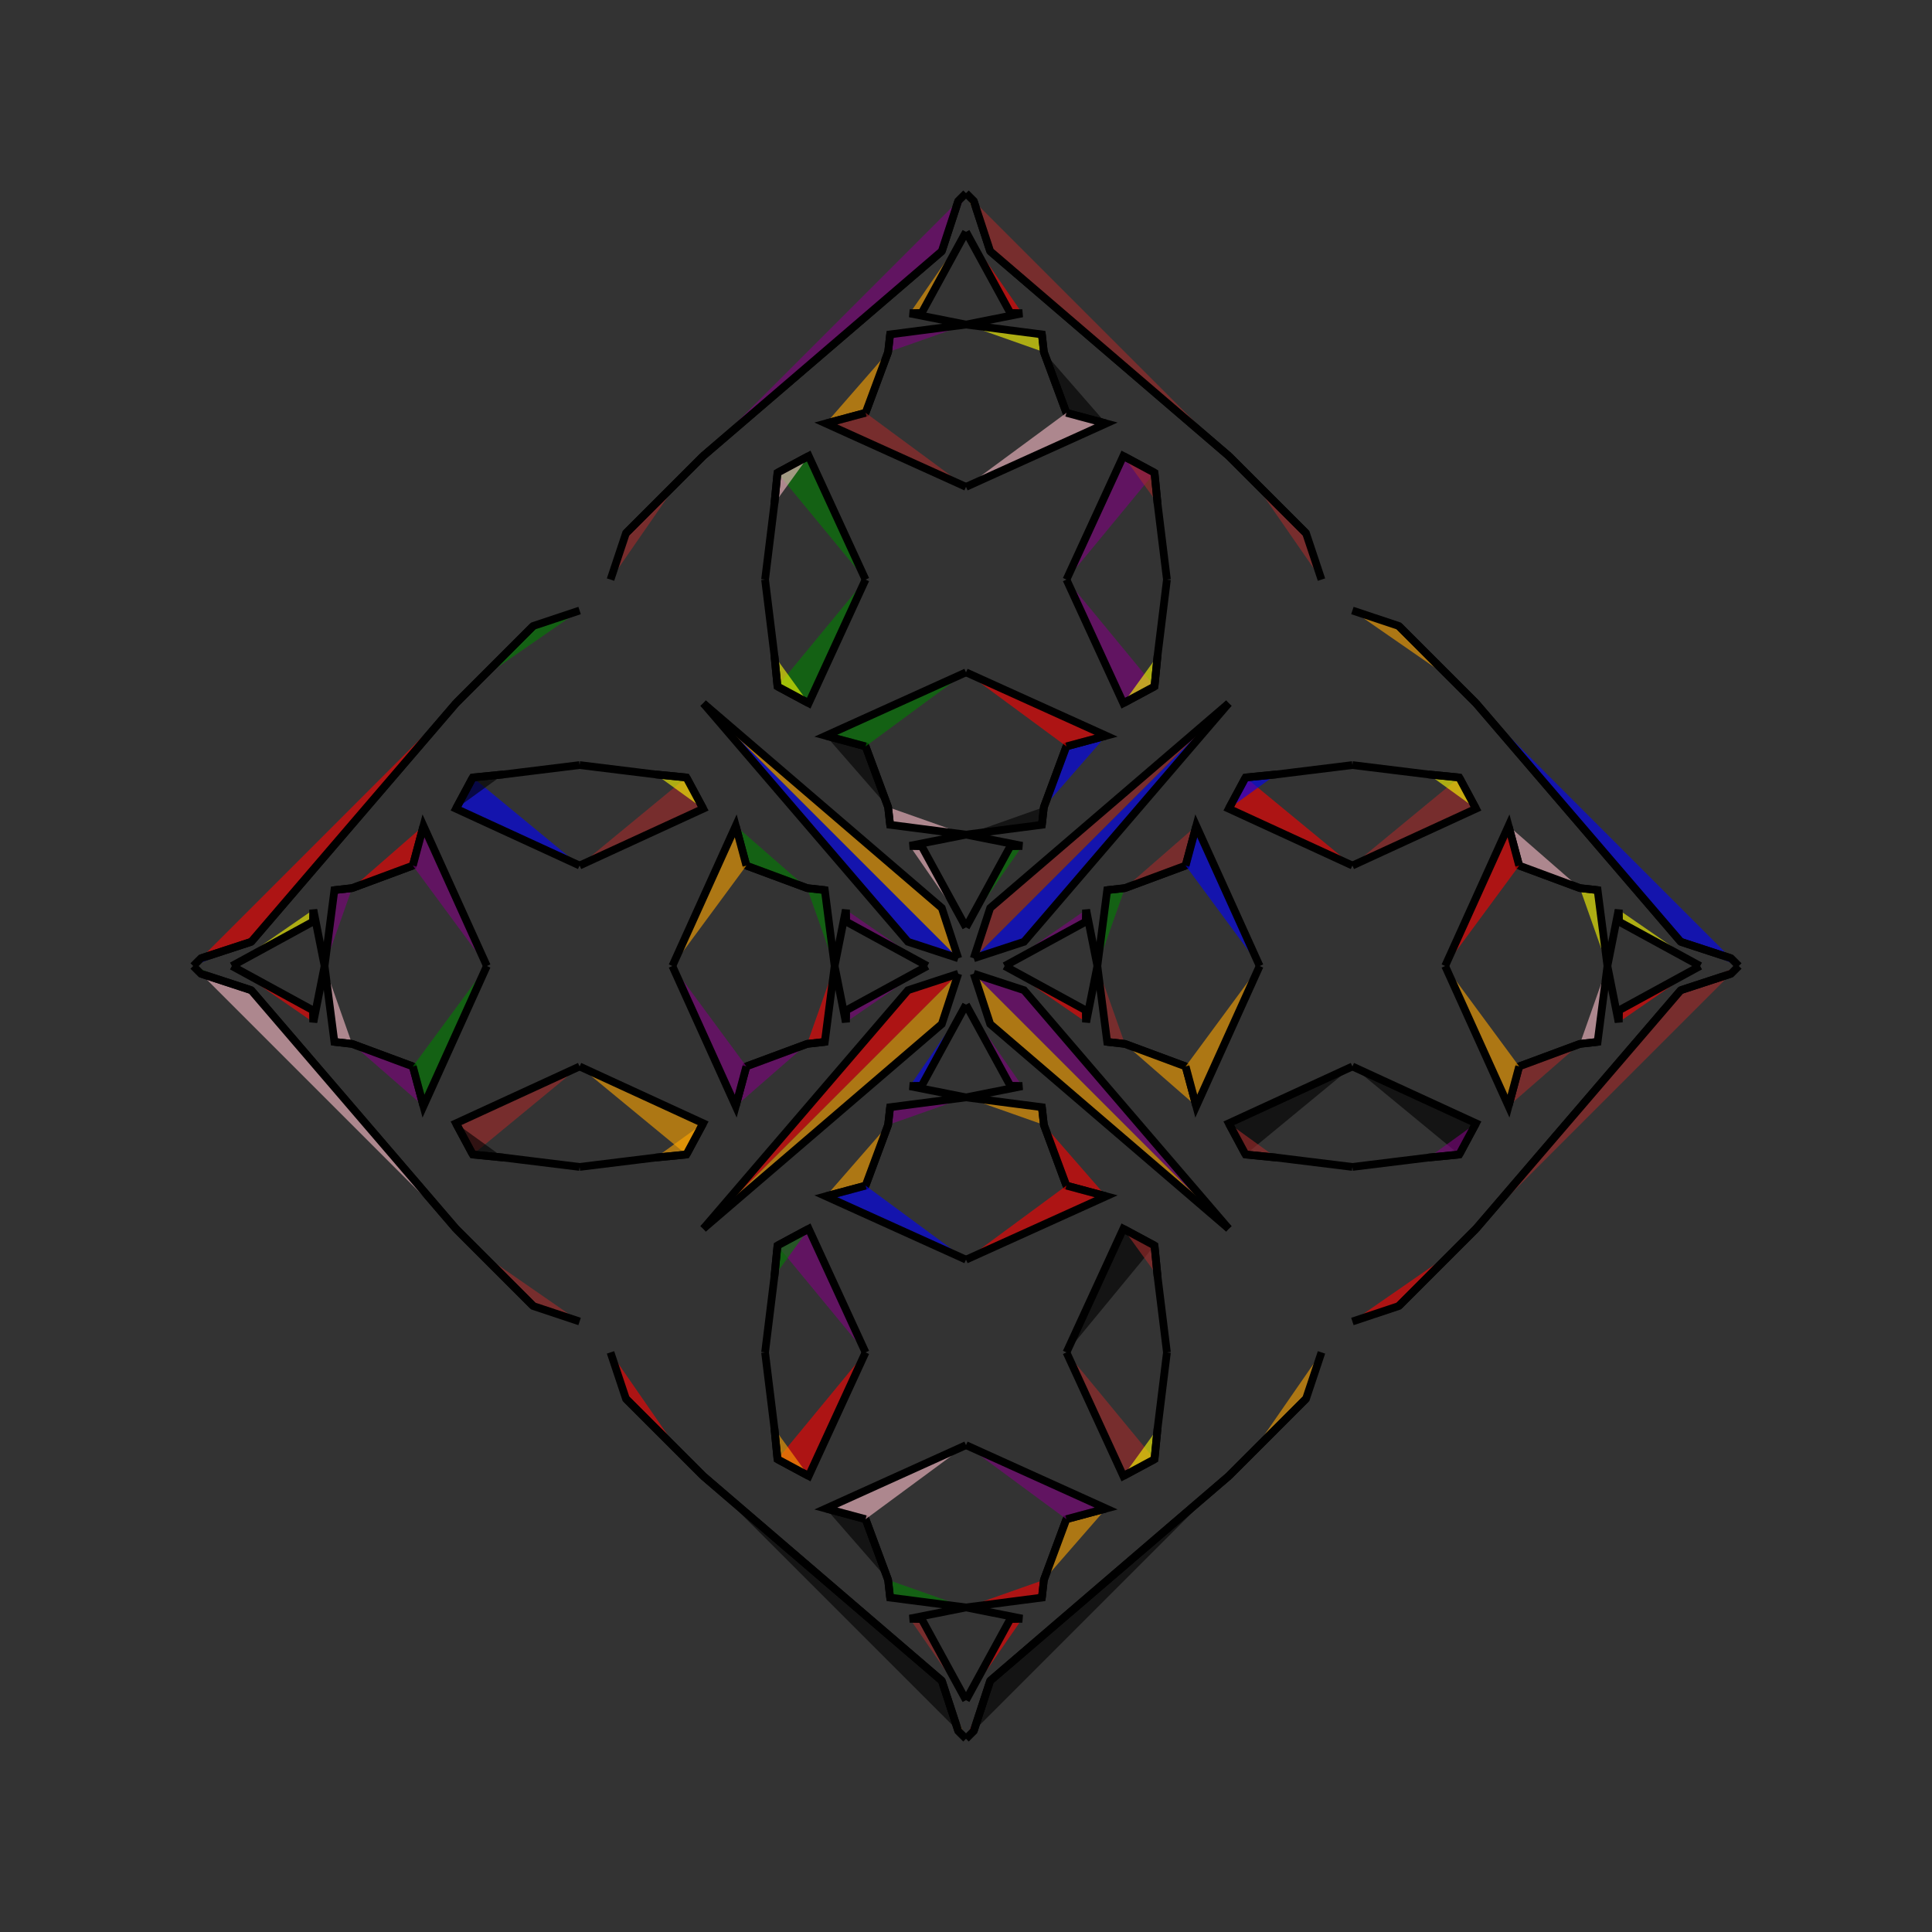 <?xml version="1.0" encoding="UTF-8"?>
<svg xmlns="http://www.w3.org/2000/svg" xmlns:xlink="http://www.w3.org/1999/xlink"
     width="250" height="250" viewBox="-125.0 -125.0 250 250">
<rect x="-125.0" y="-125.0" width="250" height="250" fill="#333333" stroke="none"/>
<defs>
</defs>
<path d="M5.0,-0.0 L15.515,-5.744 L15.55,-7.281" fill="purple" fill-opacity="0.6" stroke="black" stroke-width="1" />
<path d="M5.0,-0.0 L15.515,5.744 L15.55,7.281" fill="red" fill-opacity="0.6" stroke="black" stroke-width="1" />
<path d="M15.515,-5.744 L15.55,-7.281 L17.0,-0.0" fill="brown" fill-opacity="0.6" stroke="black" stroke-width="1" />
<path d="M15.515,5.744 L15.55,7.281 L17.0,-0.0" fill="black" fill-opacity="0.6" stroke="black" stroke-width="1" />
<path d="M17.0,-0.0 L18.272,-9.821 L20.558,-10.077" fill="green" fill-opacity="0.6" stroke="black" stroke-width="1" />
<path d="M17.0,-0.0 L18.272,9.821 L20.558,10.077" fill="brown" fill-opacity="0.6" stroke="black" stroke-width="1" />
<path d="M18.272,-9.821 L20.558,-10.077 L28.419,-12.993" fill="green" fill-opacity="0.6" stroke="black" stroke-width="1" />
<path d="M18.272,9.821 L20.558,10.077 L28.419,12.993" fill="pink" fill-opacity="0.6" stroke="black" stroke-width="1" />
<path d="M20.558,-10.077 L28.419,-12.993 L29.797,-18.136" fill="brown" fill-opacity="0.6" stroke="black" stroke-width="1" />
<path d="M20.558,10.077 L28.419,12.993 L29.797,18.136" fill="orange" fill-opacity="0.6" stroke="black" stroke-width="1" />
<path d="M28.419,-12.993 L29.797,-18.136 L38.0,-0.0" fill="blue" fill-opacity="0.6" stroke="black" stroke-width="1" />
<path d="M28.419,12.993 L29.797,18.136 L38.0,-0.0" fill="orange" fill-opacity="0.6" stroke="black" stroke-width="1" />
<path d="M50.0,-13.0 L34.005,-20.355 L36.175,-24.394" fill="red" fill-opacity="0.6" stroke="black" stroke-width="1" />
<path d="M50.0,13.0 L34.005,20.355 L36.175,24.394" fill="black" fill-opacity="0.6" stroke="black" stroke-width="1" />
<path d="M34.005,-20.355 L36.175,-24.394 L40.138,-24.786" fill="blue" fill-opacity="0.6" stroke="black" stroke-width="1" />
<path d="M34.005,20.355 L36.175,24.394 L40.138,24.786" fill="brown" fill-opacity="0.6" stroke="black" stroke-width="1" />
<path d="M36.175,-24.394 L40.138,-24.786 L50.0,-26.0" fill="black" fill-opacity="0.6" stroke="black" stroke-width="1" />
<path d="M36.175,24.394 L40.138,24.786 L50.0,26.0" fill="red" fill-opacity="0.6" stroke="black" stroke-width="1" />
<path d="M46.0,50.0 L44.0,56.0 L37.0,63.0" fill="orange" fill-opacity="0.6" stroke="black" stroke-width="1" />
<path d="M46.0,-50.0 L44.0,-56.0 L37.0,-63.0" fill="brown" fill-opacity="0.6" stroke="black" stroke-width="1" />
<path d="M44.0,56.0 L37.0,63.0 L34.0,66.0" fill="blue" fill-opacity="0.6" stroke="black" stroke-width="1" />
<path d="M44.0,-56.0 L37.0,-63.0 L34.0,-66.0" fill="purple" fill-opacity="0.6" stroke="black" stroke-width="1" />
<path d="M37.0,63.0 L34.0,66.0 L3.13,92.492" fill="green" fill-opacity="0.6" stroke="black" stroke-width="1" />
<path d="M37.0,-63.0 L34.0,-66.0 L3.13,-92.492" fill="purple" fill-opacity="0.6" stroke="black" stroke-width="1" />
<path d="M34.0,-34.0 L7.508,-3.13 L1.0,-1.0" fill="blue" fill-opacity="0.6" stroke="black" stroke-width="1" />
<path d="M34.0,34.0 L7.508,3.13 L1.0,1.0" fill="purple" fill-opacity="0.6" stroke="black" stroke-width="1" />
<path d="M3.13,92.492 L1.0,99.0 L0.0,100.0" fill="red" fill-opacity="0.6" stroke="black" stroke-width="1" />
<path d="M3.13,-92.492 L1.0,-99.0 L0.0,-100.0" fill="orange" fill-opacity="0.6" stroke="black" stroke-width="1" />
<path d="M-5.0,-0.0 L-15.515,-5.744 L-15.55,-7.281" fill="purple" fill-opacity="0.6" stroke="black" stroke-width="1" />
<path d="M-5.0,-0.0 L-15.515,5.744 L-15.55,7.281" fill="purple" fill-opacity="0.6" stroke="black" stroke-width="1" />
<path d="M-15.515,-5.744 L-15.55,-7.281 L-17.0,-0.0" fill="pink" fill-opacity="0.6" stroke="black" stroke-width="1" />
<path d="M-15.515,5.744 L-15.55,7.281 L-17.0,-0.0" fill="red" fill-opacity="0.6" stroke="black" stroke-width="1" />
<path d="M-17.0,-0.0 L-18.272,-9.821 L-20.558,-10.077" fill="green" fill-opacity="0.6" stroke="black" stroke-width="1" />
<path d="M-17.0,-0.0 L-18.272,9.821 L-20.558,10.077" fill="red" fill-opacity="0.6" stroke="black" stroke-width="1" />
<path d="M-18.272,-9.821 L-20.558,-10.077 L-28.419,-12.993" fill="purple" fill-opacity="0.6" stroke="black" stroke-width="1" />
<path d="M-18.272,9.821 L-20.558,10.077 L-28.419,12.993" fill="purple" fill-opacity="0.6" stroke="black" stroke-width="1" />
<path d="M-20.558,-10.077 L-28.419,-12.993 L-29.797,-18.136" fill="green" fill-opacity="0.6" stroke="black" stroke-width="1" />
<path d="M-20.558,10.077 L-28.419,12.993 L-29.797,18.136" fill="purple" fill-opacity="0.6" stroke="black" stroke-width="1" />
<path d="M-28.419,-12.993 L-29.797,-18.136 L-38.0,-0.0" fill="orange" fill-opacity="0.6" stroke="black" stroke-width="1" />
<path d="M-28.419,12.993 L-29.797,18.136 L-38.0,-0.0" fill="purple" fill-opacity="0.6" stroke="black" stroke-width="1" />
<path d="M-50.0,-13.0 L-34.005,-20.355 L-36.175,-24.394" fill="brown" fill-opacity="0.6" stroke="black" stroke-width="1" />
<path d="M-50.0,13.0 L-34.005,20.355 L-36.175,24.394" fill="orange" fill-opacity="0.6" stroke="black" stroke-width="1" />
<path d="M-34.005,-20.355 L-36.175,-24.394 L-40.138,-24.786" fill="yellow" fill-opacity="0.6" stroke="black" stroke-width="1" />
<path d="M-34.005,20.355 L-36.175,24.394 L-40.138,24.786" fill="orange" fill-opacity="0.6" stroke="black" stroke-width="1" />
<path d="M-36.175,-24.394 L-40.138,-24.786 L-50.0,-26.0" fill="orange" fill-opacity="0.6" stroke="black" stroke-width="1" />
<path d="M-36.175,24.394 L-40.138,24.786 L-50.0,26.0" fill="purple" fill-opacity="0.6" stroke="black" stroke-width="1" />
<path d="M-46.0,50.0 L-44.0,56.0 L-37.0,63.0" fill="red" fill-opacity="0.6" stroke="black" stroke-width="1" />
<path d="M-46.0,-50.0 L-44.0,-56.0 L-37.0,-63.0" fill="brown" fill-opacity="0.6" stroke="black" stroke-width="1" />
<path d="M-44.0,56.0 L-37.0,63.0 L-34.0,66.0" fill="green" fill-opacity="0.6" stroke="black" stroke-width="1" />
<path d="M-44.0,-56.0 L-37.0,-63.0 L-34.0,-66.0" fill="green" fill-opacity="0.6" stroke="black" stroke-width="1" />
<path d="M-37.0,63.0 L-34.0,66.0 L-3.13,92.492" fill="pink" fill-opacity="0.6" stroke="black" stroke-width="1" />
<path d="M-37.0,-63.0 L-34.0,-66.0 L-3.13,-92.492" fill="pink" fill-opacity="0.6" stroke="black" stroke-width="1" />
<path d="M-34.0,-34.0 L-7.508,-3.13 L-1.0,-1.0" fill="blue" fill-opacity="0.6" stroke="black" stroke-width="1" />
<path d="M-34.0,34.0 L-7.508,3.13 L-1.0,1.0" fill="red" fill-opacity="0.6" stroke="black" stroke-width="1" />
<path d="M-3.13,92.492 L-1.0,99.0 L0.0,100.0" fill="orange" fill-opacity="0.6" stroke="black" stroke-width="1" />
<path d="M-3.13,-92.492 L-1.0,-99.0 L0.0,-100.0" fill="purple" fill-opacity="0.6" stroke="black" stroke-width="1" />
<path d="M95.0,-0.0 L84.485,5.744 L84.45,7.281" fill="red" fill-opacity="0.6" stroke="black" stroke-width="1" />
<path d="M95.0,-0.0 L84.485,-5.744 L84.45,-7.281" fill="yellow" fill-opacity="0.6" stroke="black" stroke-width="1" />
<path d="M84.485,5.744 L84.45,7.281 L83.0,-0.0" fill="pink" fill-opacity="0.6" stroke="black" stroke-width="1" />
<path d="M84.485,-5.744 L84.45,-7.281 L83.0,-0.0" fill="green" fill-opacity="0.6" stroke="black" stroke-width="1" />
<path d="M83.0,-0.0 L81.728,9.821 L79.442,10.077" fill="pink" fill-opacity="0.6" stroke="black" stroke-width="1" />
<path d="M83.0,-0.0 L81.728,-9.821 L79.442,-10.077" fill="yellow" fill-opacity="0.6" stroke="black" stroke-width="1" />
<path d="M81.728,9.821 L79.442,10.077 L71.581,12.993" fill="green" fill-opacity="0.6" stroke="black" stroke-width="1" />
<path d="M81.728,-9.821 L79.442,-10.077 L71.581,-12.993" fill="orange" fill-opacity="0.6" stroke="black" stroke-width="1" />
<path d="M79.442,10.077 L71.581,12.993 L70.203,18.136" fill="brown" fill-opacity="0.6" stroke="black" stroke-width="1" />
<path d="M79.442,-10.077 L71.581,-12.993 L70.203,-18.136" fill="pink" fill-opacity="0.6" stroke="black" stroke-width="1" />
<path d="M71.581,12.993 L70.203,18.136 L62.0,-0.0" fill="orange" fill-opacity="0.6" stroke="black" stroke-width="1" />
<path d="M71.581,-12.993 L70.203,-18.136 L62.0,-0.0" fill="red" fill-opacity="0.6" stroke="black" stroke-width="1" />
<path d="M50.0,13.0 L65.995,20.355 L63.825,24.394" fill="black" fill-opacity="0.6" stroke="black" stroke-width="1" />
<path d="M50.0,-13.0 L65.995,-20.355 L63.825,-24.394" fill="brown" fill-opacity="0.6" stroke="black" stroke-width="1" />
<path d="M65.995,20.355 L63.825,24.394 L59.862,24.786" fill="purple" fill-opacity="0.6" stroke="black" stroke-width="1" />
<path d="M65.995,-20.355 L63.825,-24.394 L59.862,-24.786" fill="yellow" fill-opacity="0.6" stroke="black" stroke-width="1" />
<path d="M63.825,24.394 L59.862,24.786 L50.0,26.0" fill="red" fill-opacity="0.6" stroke="black" stroke-width="1" />
<path d="M63.825,-24.394 L59.862,-24.786 L50.0,-26.0" fill="brown" fill-opacity="0.6" stroke="black" stroke-width="1" />
<path d="M50.0,46.0 L56.0,44.0 L63.0,37.0" fill="red" fill-opacity="0.6" stroke="black" stroke-width="1" />
<path d="M50.0,-46.0 L56.0,-44.0 L63.0,-37.0" fill="orange" fill-opacity="0.6" stroke="black" stroke-width="1" />
<path d="M56.0,44.0 L63.0,37.0 L66.0,34.0" fill="green" fill-opacity="0.6" stroke="black" stroke-width="1" />
<path d="M56.0,-44.0 L63.0,-37.0 L66.0,-34.0" fill="orange" fill-opacity="0.6" stroke="black" stroke-width="1" />
<path d="M63.0,37.0 L66.0,34.0 L92.492,3.13" fill="brown" fill-opacity="0.6" stroke="black" stroke-width="1" />
<path d="M63.0,-37.0 L66.0,-34.0 L92.492,-3.13" fill="green" fill-opacity="0.6" stroke="black" stroke-width="1" />
<path d="M66.0,34.0 L92.492,3.13 L99.0,1.0" fill="brown" fill-opacity="0.6" stroke="black" stroke-width="1" />
<path d="M66.0,-34.0 L92.492,-3.13 L99.0,-1.0" fill="blue" fill-opacity="0.6" stroke="black" stroke-width="1" />
<path d="M92.492,3.13 L99.0,1.0 L100.0,-0.0" fill="brown" fill-opacity="0.6" stroke="black" stroke-width="1" />
<path d="M92.492,-3.13 L99.0,-1.0 L100.0,-0.0" fill="blue" fill-opacity="0.6" stroke="black" stroke-width="1" />
<path d="M0.0,-5.0 L5.744,-15.515 L7.281,-15.55" fill="green" fill-opacity="0.6" stroke="black" stroke-width="1" />
<path d="M0.0,5.0 L5.744,15.515 L7.281,15.55" fill="purple" fill-opacity="0.6" stroke="black" stroke-width="1" />
<path d="M0.0,95.0 L5.744,84.485 L7.281,84.45" fill="red" fill-opacity="0.6" stroke="black" stroke-width="1" />
<path d="M0.0,-95.0 L5.744,-84.485 L7.281,-84.45" fill="red" fill-opacity="0.6" stroke="black" stroke-width="1" />
<path d="M5.744,-15.515 L7.281,-15.55 L0.0,-17.0" fill="brown" fill-opacity="0.6" stroke="black" stroke-width="1" />
<path d="M5.744,15.515 L7.281,15.55 L0.0,17.0" fill="orange" fill-opacity="0.6" stroke="black" stroke-width="1" />
<path d="M5.744,84.485 L7.281,84.45 L0.0,83.0" fill="pink" fill-opacity="0.6" stroke="black" stroke-width="1" />
<path d="M5.744,-84.485 L7.281,-84.45 L0.0,-83.0" fill="yellow" fill-opacity="0.6" stroke="black" stroke-width="1" />
<path d="M0.0,-17.0 L9.821,-18.272 L10.077,-20.558" fill="black" fill-opacity="0.6" stroke="black" stroke-width="1" />
<path d="M0.0,17.0 L9.821,18.272 L10.077,20.558" fill="orange" fill-opacity="0.6" stroke="black" stroke-width="1" />
<path d="M0.0,83.0 L9.821,81.728 L10.077,79.442" fill="red" fill-opacity="0.6" stroke="black" stroke-width="1" />
<path d="M0.0,-83.0 L9.821,-81.728 L10.077,-79.442" fill="yellow" fill-opacity="0.6" stroke="black" stroke-width="1" />
<path d="M9.821,-18.272 L10.077,-20.558 L12.993,-28.419" fill="pink" fill-opacity="0.6" stroke="black" stroke-width="1" />
<path d="M9.821,18.272 L10.077,20.558 L12.993,28.419" fill="orange" fill-opacity="0.6" stroke="black" stroke-width="1" />
<path d="M9.821,81.728 L10.077,79.442 L12.993,71.581" fill="blue" fill-opacity="0.6" stroke="black" stroke-width="1" />
<path d="M9.821,-81.728 L10.077,-79.442 L12.993,-71.581" fill="yellow" fill-opacity="0.6" stroke="black" stroke-width="1" />
<path d="M10.077,-20.558 L12.993,-28.419 L18.136,-29.797" fill="blue" fill-opacity="0.6" stroke="black" stroke-width="1" />
<path d="M10.077,20.558 L12.993,28.419 L18.136,29.797" fill="red" fill-opacity="0.6" stroke="black" stroke-width="1" />
<path d="M10.077,79.442 L12.993,71.581 L18.136,70.203" fill="orange" fill-opacity="0.6" stroke="black" stroke-width="1" />
<path d="M10.077,-79.442 L12.993,-71.581 L18.136,-70.203" fill="black" fill-opacity="0.6" stroke="black" stroke-width="1" />
<path d="M12.993,-28.419 L18.136,-29.797 L0.0,-38.0" fill="red" fill-opacity="0.6" stroke="black" stroke-width="1" />
<path d="M12.993,28.419 L18.136,29.797 L0.0,38.0" fill="red" fill-opacity="0.6" stroke="black" stroke-width="1" />
<path d="M12.993,71.581 L18.136,70.203 L0.0,62.0" fill="purple" fill-opacity="0.6" stroke="black" stroke-width="1" />
<path d="M12.993,-71.581 L18.136,-70.203 L0.0,-62.0" fill="pink" fill-opacity="0.6" stroke="black" stroke-width="1" />
<path d="M13.0,-50.0 L20.355,-34.005 L24.394,-36.175" fill="purple" fill-opacity="0.6" stroke="black" stroke-width="1" />
<path d="M13.0,50.0 L20.355,34.005 L24.394,36.175" fill="black" fill-opacity="0.6" stroke="black" stroke-width="1" />
<path d="M13.0,50.0 L20.355,65.995 L24.394,63.825" fill="brown" fill-opacity="0.6" stroke="black" stroke-width="1" />
<path d="M13.0,-50.0 L20.355,-65.995 L24.394,-63.825" fill="purple" fill-opacity="0.6" stroke="black" stroke-width="1" />
<path d="M20.355,-34.005 L24.394,-36.175 L24.786,-40.138" fill="yellow" fill-opacity="0.6" stroke="black" stroke-width="1" />
<path d="M20.355,34.005 L24.394,36.175 L24.786,40.138" fill="brown" fill-opacity="0.6" stroke="black" stroke-width="1" />
<path d="M20.355,65.995 L24.394,63.825 L24.786,59.862" fill="yellow" fill-opacity="0.6" stroke="black" stroke-width="1" />
<path d="M20.355,-65.995 L24.394,-63.825 L24.786,-59.862" fill="brown" fill-opacity="0.6" stroke="black" stroke-width="1" />
<path d="M24.394,-36.175 L24.786,-40.138 L26.0,-50.0" fill="pink" fill-opacity="0.6" stroke="black" stroke-width="1" />
<path d="M24.394,36.175 L24.786,40.138 L26.0,50.0" fill="green" fill-opacity="0.6" stroke="black" stroke-width="1" />
<path d="M24.394,63.825 L24.786,59.862 L26.0,50.0" fill="red" fill-opacity="0.6" stroke="black" stroke-width="1" />
<path d="M24.394,-63.825 L24.786,-59.862 L26.0,-50.0" fill="red" fill-opacity="0.6" stroke="black" stroke-width="1" />
<path d="M34.0,-34.0 L3.13,-7.508 L1.0,-1.0" fill="brown" fill-opacity="0.6" stroke="black" stroke-width="1" />
<path d="M34.0,34.0 L3.13,7.508 L1.0,1.0" fill="orange" fill-opacity="0.6" stroke="black" stroke-width="1" />
<path d="M34.0,66.0 L3.13,92.492 L1.0,99.0" fill="black" fill-opacity="0.6" stroke="black" stroke-width="1" />
<path d="M34.0,-66.0 L3.13,-92.492 L1.0,-99.0" fill="brown" fill-opacity="0.6" stroke="black" stroke-width="1" />
<path d="M0.0,95.0 L-5.744,84.485 L-7.281,84.45" fill="brown" fill-opacity="0.6" stroke="black" stroke-width="1" />
<path d="M0.0,-5.0 L-5.744,-15.515 L-7.281,-15.55" fill="pink" fill-opacity="0.6" stroke="black" stroke-width="1" />
<path d="M0.0,5.0 L-5.744,15.515 L-7.281,15.55" fill="blue" fill-opacity="0.6" stroke="black" stroke-width="1" />
<path d="M0.0,-95.0 L-5.744,-84.485 L-7.281,-84.45" fill="orange" fill-opacity="0.6" stroke="black" stroke-width="1" />
<path d="M-5.744,84.485 L-7.281,84.45 L0.0,83.0" fill="black" fill-opacity="0.6" stroke="black" stroke-width="1" />
<path d="M-5.744,-15.515 L-7.281,-15.55 L0.0,-17.0" fill="blue" fill-opacity="0.6" stroke="black" stroke-width="1" />
<path d="M-5.744,15.515 L-7.281,15.55 L0.0,17.0" fill="orange" fill-opacity="0.6" stroke="black" stroke-width="1" />
<path d="M-5.744,-84.485 L-7.281,-84.45 L0.0,-83.0" fill="green" fill-opacity="0.6" stroke="black" stroke-width="1" />
<path d="M0.0,83.0 L-9.821,81.728 L-10.077,79.442" fill="green" fill-opacity="0.6" stroke="black" stroke-width="1" />
<path d="M0.0,-17.0 L-9.821,-18.272 L-10.077,-20.558" fill="pink" fill-opacity="0.6" stroke="black" stroke-width="1" />
<path d="M0.0,17.0 L-9.821,18.272 L-10.077,20.558" fill="purple" fill-opacity="0.6" stroke="black" stroke-width="1" />
<path d="M0.0,-83.0 L-9.821,-81.728 L-10.077,-79.442" fill="purple" fill-opacity="0.6" stroke="black" stroke-width="1" />
<path d="M-9.821,81.728 L-10.077,79.442 L-12.993,71.581" fill="purple" fill-opacity="0.6" stroke="black" stroke-width="1" />
<path d="M-9.821,-18.272 L-10.077,-20.558 L-12.993,-28.419" fill="pink" fill-opacity="0.6" stroke="black" stroke-width="1" />
<path d="M-9.821,18.272 L-10.077,20.558 L-12.993,28.419" fill="green" fill-opacity="0.6" stroke="black" stroke-width="1" />
<path d="M-9.821,-81.728 L-10.077,-79.442 L-12.993,-71.581" fill="black" fill-opacity="0.6" stroke="black" stroke-width="1" />
<path d="M-10.077,79.442 L-12.993,71.581 L-18.136,70.203" fill="black" fill-opacity="0.6" stroke="black" stroke-width="1" />
<path d="M-10.077,-20.558 L-12.993,-28.419 L-18.136,-29.797" fill="black" fill-opacity="0.6" stroke="black" stroke-width="1" />
<path d="M-10.077,20.558 L-12.993,28.419 L-18.136,29.797" fill="orange" fill-opacity="0.6" stroke="black" stroke-width="1" />
<path d="M-10.077,-79.442 L-12.993,-71.581 L-18.136,-70.203" fill="orange" fill-opacity="0.6" stroke="black" stroke-width="1" />
<path d="M-12.993,71.581 L-18.136,70.203 L0.0,62.0" fill="pink" fill-opacity="0.6" stroke="black" stroke-width="1" />
<path d="M-12.993,-28.419 L-18.136,-29.797 L0.0,-38.0" fill="green" fill-opacity="0.6" stroke="black" stroke-width="1" />
<path d="M-12.993,28.419 L-18.136,29.797 L0.0,38.0" fill="blue" fill-opacity="0.6" stroke="black" stroke-width="1" />
<path d="M-12.993,-71.581 L-18.136,-70.203 L0.0,-62.0" fill="brown" fill-opacity="0.6" stroke="black" stroke-width="1" />
<path d="M-13.0,50.0 L-20.355,65.995 L-24.394,63.825" fill="red" fill-opacity="0.6" stroke="black" stroke-width="1" />
<path d="M-13.0,-50.0 L-20.355,-34.005 L-24.394,-36.175" fill="green" fill-opacity="0.6" stroke="black" stroke-width="1" />
<path d="M-13.0,50.0 L-20.355,34.005 L-24.394,36.175" fill="purple" fill-opacity="0.6" stroke="black" stroke-width="1" />
<path d="M-13.0,-50.0 L-20.355,-65.995 L-24.394,-63.825" fill="green" fill-opacity="0.6" stroke="black" stroke-width="1" />
<path d="M-20.355,65.995 L-24.394,63.825 L-24.786,59.862" fill="orange" fill-opacity="0.6" stroke="black" stroke-width="1" />
<path d="M-20.355,-34.005 L-24.394,-36.175 L-24.786,-40.138" fill="yellow" fill-opacity="0.6" stroke="black" stroke-width="1" />
<path d="M-20.355,34.005 L-24.394,36.175 L-24.786,40.138" fill="green" fill-opacity="0.6" stroke="black" stroke-width="1" />
<path d="M-20.355,-65.995 L-24.394,-63.825 L-24.786,-59.862" fill="pink" fill-opacity="0.6" stroke="black" stroke-width="1" />
<path d="M-24.394,63.825 L-24.786,59.862 L-26.0,50.0" fill="brown" fill-opacity="0.6" stroke="black" stroke-width="1" />
<path d="M-24.394,-36.175 L-24.786,-40.138 L-26.0,-50.0" fill="purple" fill-opacity="0.6" stroke="black" stroke-width="1" />
<path d="M-24.394,36.175 L-24.786,40.138 L-26.0,50.0" fill="black" fill-opacity="0.6" stroke="black" stroke-width="1" />
<path d="M-24.394,-63.825 L-24.786,-59.862 L-26.0,-50.0" fill="purple" fill-opacity="0.6" stroke="black" stroke-width="1" />
<path d="M-34.0,66.0 L-3.13,92.492 L-1.0,99.0" fill="black" fill-opacity="0.6" stroke="black" stroke-width="1" />
<path d="M-34.0,-34.0 L-3.13,-7.508 L-1.0,-1.0" fill="orange" fill-opacity="0.6" stroke="black" stroke-width="1" />
<path d="M-34.0,34.0 L-3.13,7.508 L-1.0,1.0" fill="orange" fill-opacity="0.6" stroke="black" stroke-width="1" />
<path d="M-34.0,-66.0 L-3.13,-92.492 L-1.0,-99.0" fill="purple" fill-opacity="0.6" stroke="black" stroke-width="1" />
<path d="M-95.0,-0.0 L-84.485,-5.744 L-84.45,-7.281" fill="yellow" fill-opacity="0.6" stroke="black" stroke-width="1" />
<path d="M-95.0,-0.0 L-84.485,5.744 L-84.45,7.281" fill="red" fill-opacity="0.6" stroke="black" stroke-width="1" />
<path d="M-84.485,-5.744 L-84.45,-7.281 L-83.0,-0.0" fill="brown" fill-opacity="0.6" stroke="black" stroke-width="1" />
<path d="M-84.485,5.744 L-84.45,7.281 L-83.0,-0.0" fill="red" fill-opacity="0.6" stroke="black" stroke-width="1" />
<path d="M-83.0,-0.0 L-81.728,-9.821 L-79.442,-10.077" fill="purple" fill-opacity="0.6" stroke="black" stroke-width="1" />
<path d="M-83.0,-0.0 L-81.728,9.821 L-79.442,10.077" fill="pink" fill-opacity="0.6" stroke="black" stroke-width="1" />
<path d="M-81.728,-9.821 L-79.442,-10.077 L-71.581,-12.993" fill="red" fill-opacity="0.6" stroke="black" stroke-width="1" />
<path d="M-81.728,9.821 L-79.442,10.077 L-71.581,12.993" fill="pink" fill-opacity="0.6" stroke="black" stroke-width="1" />
<path d="M-79.442,-10.077 L-71.581,-12.993 L-70.203,-18.136" fill="red" fill-opacity="0.6" stroke="black" stroke-width="1" />
<path d="M-79.442,10.077 L-71.581,12.993 L-70.203,18.136" fill="purple" fill-opacity="0.6" stroke="black" stroke-width="1" />
<path d="M-71.581,-12.993 L-70.203,-18.136 L-62.0,-0.0" fill="purple" fill-opacity="0.6" stroke="black" stroke-width="1" />
<path d="M-71.581,12.993 L-70.203,18.136 L-62.0,-0.0" fill="green" fill-opacity="0.6" stroke="black" stroke-width="1" />
<path d="M-50.0,-13.0 L-65.995,-20.355 L-63.825,-24.394" fill="blue" fill-opacity="0.6" stroke="black" stroke-width="1" />
<path d="M-50.0,13.0 L-65.995,20.355 L-63.825,24.394" fill="brown" fill-opacity="0.6" stroke="black" stroke-width="1" />
<path d="M-65.995,-20.355 L-63.825,-24.394 L-59.862,-24.786" fill="black" fill-opacity="0.6" stroke="black" stroke-width="1" />
<path d="M-65.995,20.355 L-63.825,24.394 L-59.862,24.786" fill="black" fill-opacity="0.6" stroke="black" stroke-width="1" />
<path d="M-63.825,-24.394 L-59.862,-24.786 L-50.0,-26.0" fill="brown" fill-opacity="0.6" stroke="black" stroke-width="1" />
<path d="M-63.825,24.394 L-59.862,24.786 L-50.0,26.0" fill="yellow" fill-opacity="0.6" stroke="black" stroke-width="1" />
<path d="M-50.0,-46.0 L-56.0,-44.0 L-63.0,-37.0" fill="green" fill-opacity="0.6" stroke="black" stroke-width="1" />
<path d="M-50.0,46.0 L-56.0,44.0 L-63.0,37.0" fill="brown" fill-opacity="0.6" stroke="black" stroke-width="1" />
<path d="M-56.0,-44.0 L-63.0,-37.0 L-66.0,-34.0" fill="orange" fill-opacity="0.6" stroke="black" stroke-width="1" />
<path d="M-56.0,44.0 L-63.0,37.0 L-66.0,34.0" fill="yellow" fill-opacity="0.6" stroke="black" stroke-width="1" />
<path d="M-63.0,-37.0 L-66.0,-34.0 L-92.492,-3.13" fill="pink" fill-opacity="0.6" stroke="black" stroke-width="1" />
<path d="M-63.0,37.0 L-66.0,34.0 L-92.492,3.13" fill="blue" fill-opacity="0.6" stroke="black" stroke-width="1" />
<path d="M-66.0,-34.0 L-92.492,-3.13 L-99.0,-1.0" fill="red" fill-opacity="0.6" stroke="black" stroke-width="1" />
<path d="M-66.0,34.0 L-92.492,3.13 L-99.0,1.0" fill="pink" fill-opacity="0.6" stroke="black" stroke-width="1" />
<path d="M-92.492,-3.13 L-99.0,-1.0 L-100.0,-0.0" fill="blue" fill-opacity="0.6" stroke="black" stroke-width="1" />
<path d="M-92.492,3.13 L-99.0,1.0 L-100.0,-0.0" fill="green" fill-opacity="0.6" stroke="black" stroke-width="1" />
</svg>